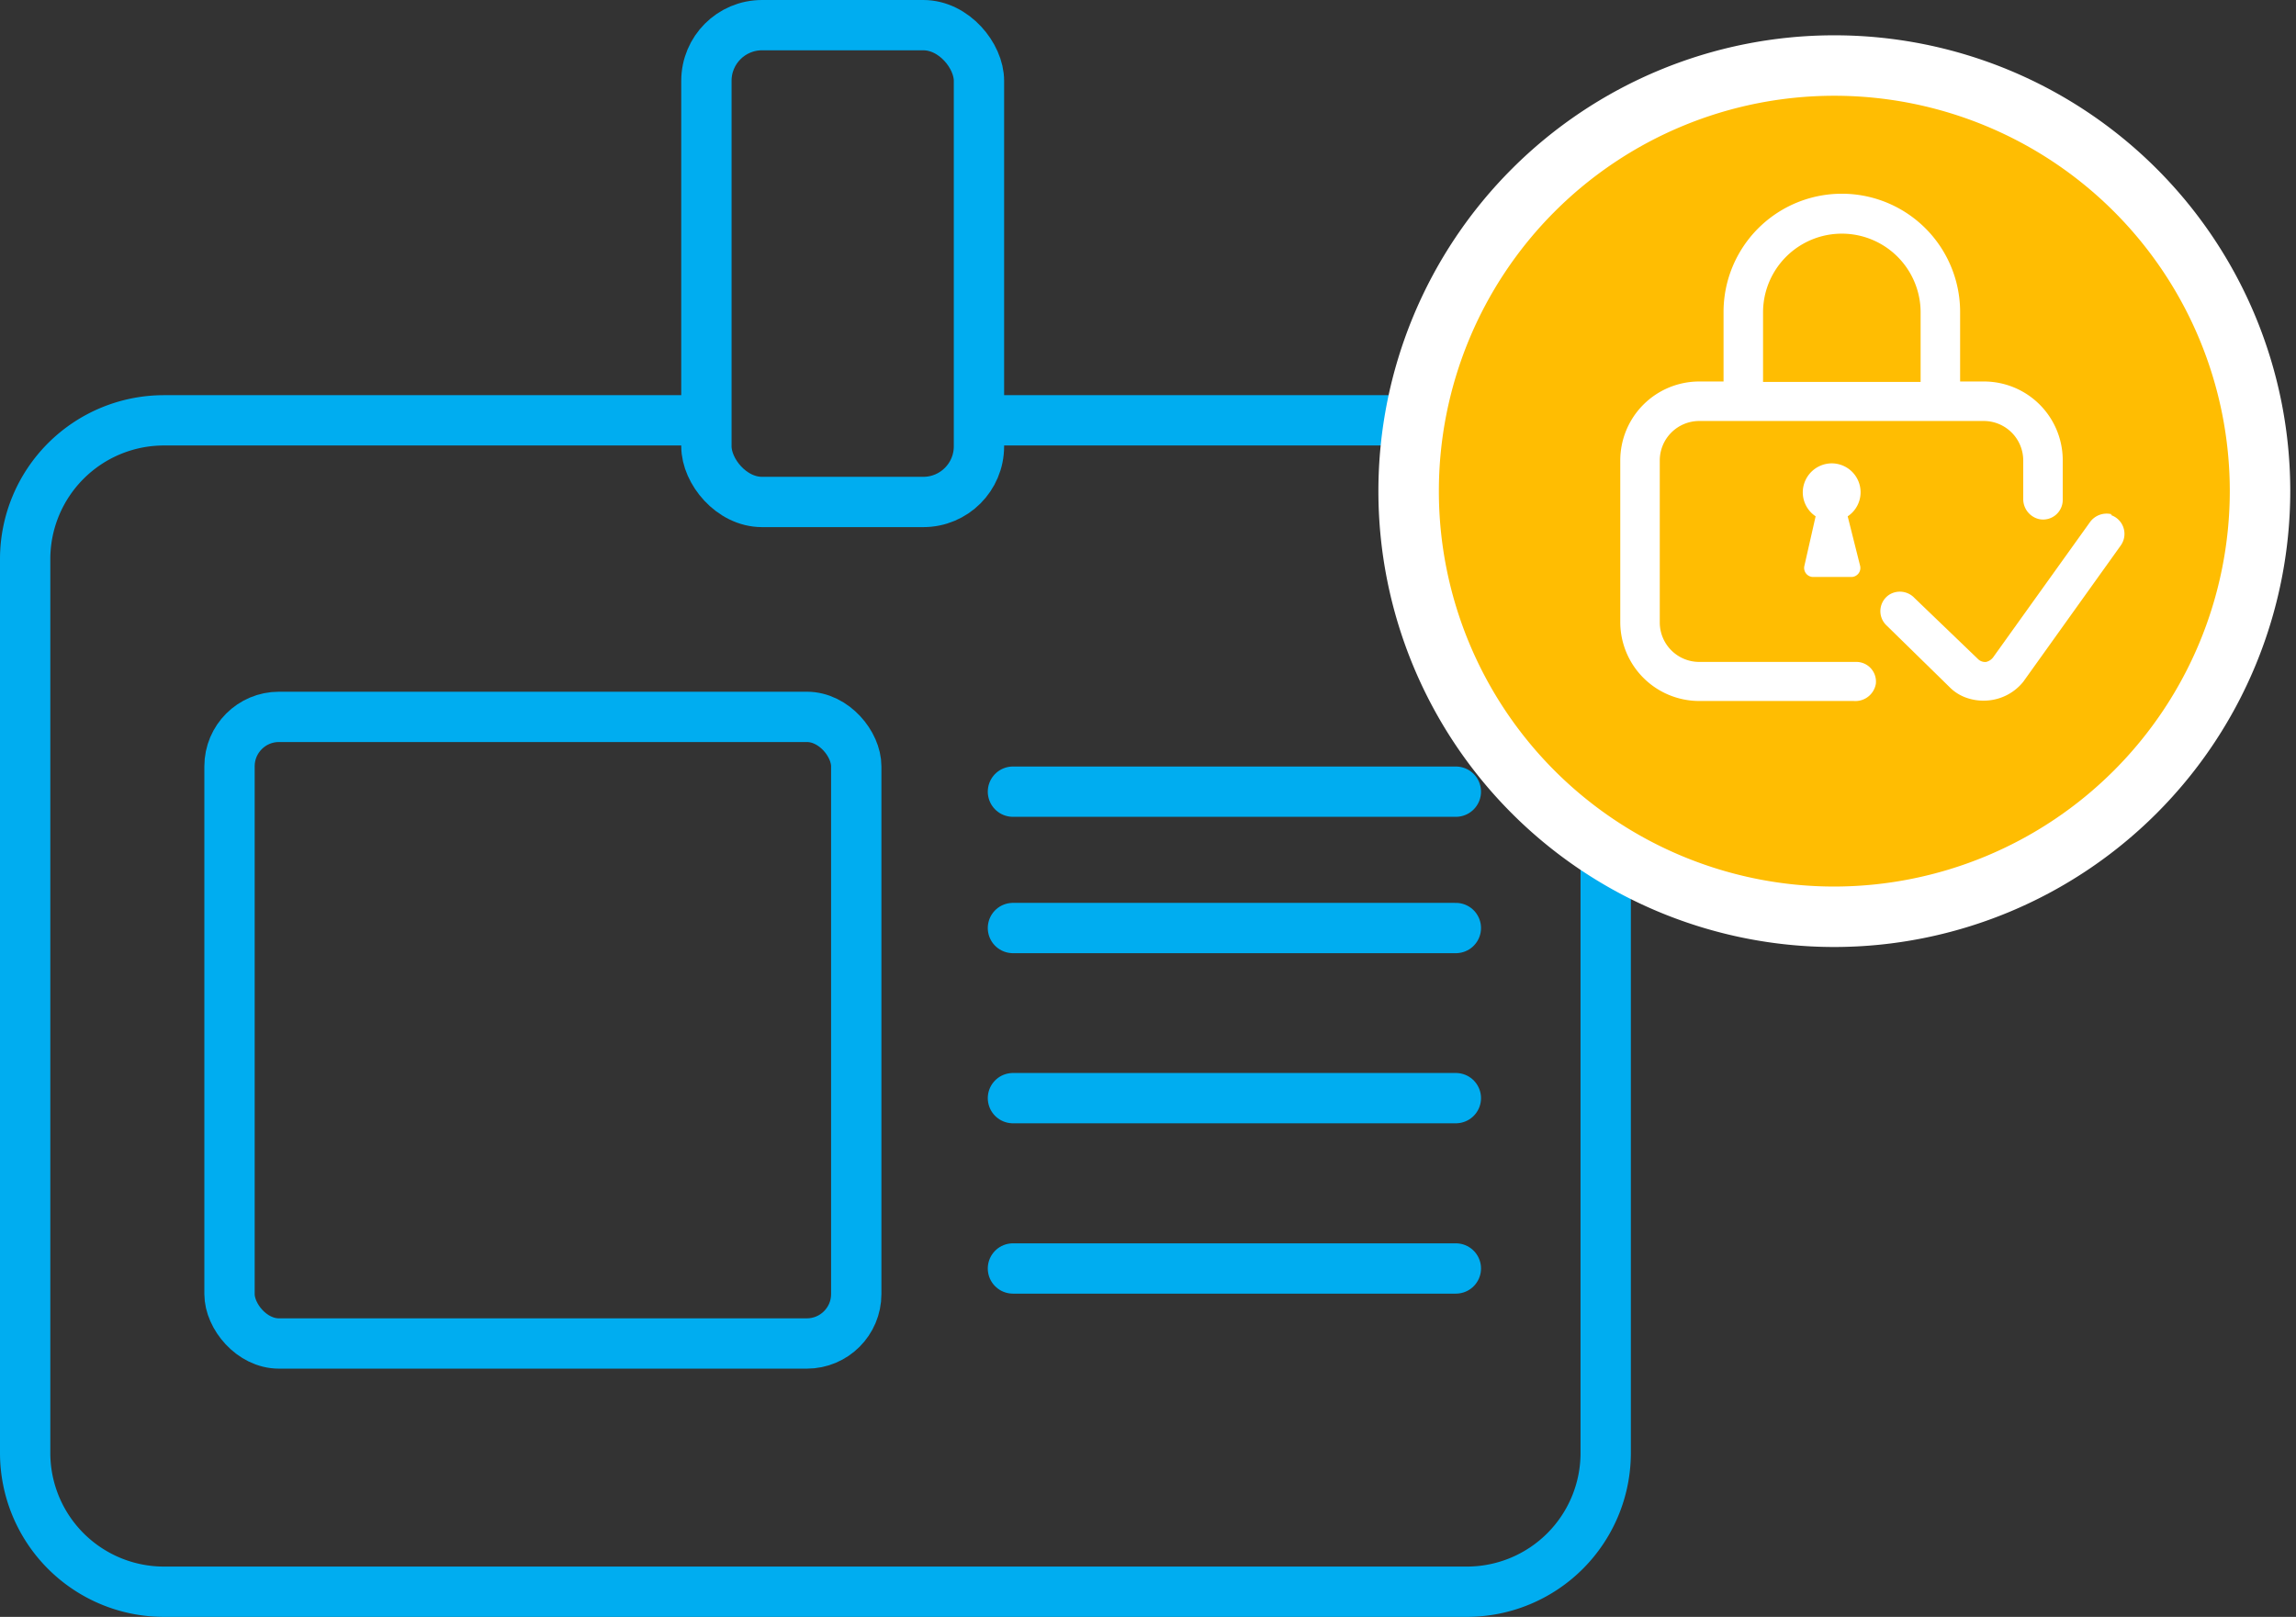 <svg id="Capa_1" data-name="Capa 1" xmlns="http://www.w3.org/2000/svg" viewBox="0 0 104.04 73.28"><rect x="0" y="0" width="104.04" height="73.28" fill="#333333" stroke="none"/><defs><style>.cls-1{fill:none;stroke:#00adf0;stroke-linecap:round;stroke-linejoin:round;stroke-width:2.28px;}.cls-2{fill:#ffbd02;stroke:#fff;stroke-miterlimit:10;stroke-width:2.74px;}.cls-3{fill:#fff;}</style></defs><title>Pricing</title><path class="cls-1" d="M45.31,19.05H66.49a6.29,6.29,0,0,1,6.27,6.27V65.87a6.29,6.29,0,0,1-6.27,6.27H7.42a6.29,6.29,0,0,1-6.28-6.27V25.32a6.29,6.29,0,0,1,6.28-6.27H31.29"/><rect class="cls-1" x="10.4" y="32.49" width="28.4" height="28.4" rx="2.24"/><line class="cls-1" x1="45.9" y1="35.88" x2="65.97" y2="35.88"/><line class="cls-1" x1="45.9" y1="42.06" x2="65.97" y2="42.06"/><line class="cls-1" x1="45.9" y1="49.77" x2="65.97" y2="49.77"/><line class="cls-1" x1="45.9" y1="57.49" x2="65.97" y2="57.49"/><rect class="cls-1" x="32.01" y="1.14" width="12.35" height="21.61" rx="2.52"/><path class="cls-2" d="M83.12,41.55a19.29,19.29,0,1,1,19.29-19.29A19.31,19.31,0,0,1,83.12,41.55Z"/><path class="cls-3" d="M83,21a1.31,1.31,0,1,1-1.31,1.31A1.32,1.32,0,0,1,83,21"/><path class="cls-3" d="M84.09,30H77a1.79,1.79,0,0,1-1.79-1.79V20.87A1.79,1.79,0,0,1,77,19.08H89.9a1.79,1.79,0,0,1,1.78,1.79v1.74a.93.93,0,0,0,.73.92.89.89,0,0,0,1.06-.88V20.87a3.57,3.57,0,0,0-3.57-3.58H88.82V14.14a5.36,5.36,0,0,0-10.72,0v3.15H77a3.58,3.58,0,0,0-3.58,3.58v7.32A3.58,3.58,0,0,0,77,31.77h7A.94.94,0,0,0,85,31,.89.89,0,0,0,84.09,30m-4.2-15.84a3.57,3.57,0,0,1,7.14,0v3.15H79.89Z"/><path class="cls-3" d="M95.7,23.31a.93.93,0,0,0-1,.36L90.31,29.8A.57.57,0,0,1,90,30a.46.46,0,0,1-.38-.14L86.75,27.1a.91.91,0,0,0-1.12-.16.89.89,0,0,0-.15,1.4l2.85,2.79h0a2,2,0,0,0,.71.47,2.33,2.33,0,0,0,1,.15,2.29,2.29,0,0,0,1.64-.85l0,0,4.42-6.18a.9.9,0,0,0-.46-1.38"/><path class="cls-3" d="M82.3,23.28l-.54,2.38a.41.41,0,0,0,.39.49H83.9a.41.41,0,0,0,.39-.5l-.57-2.27Z"/></svg>